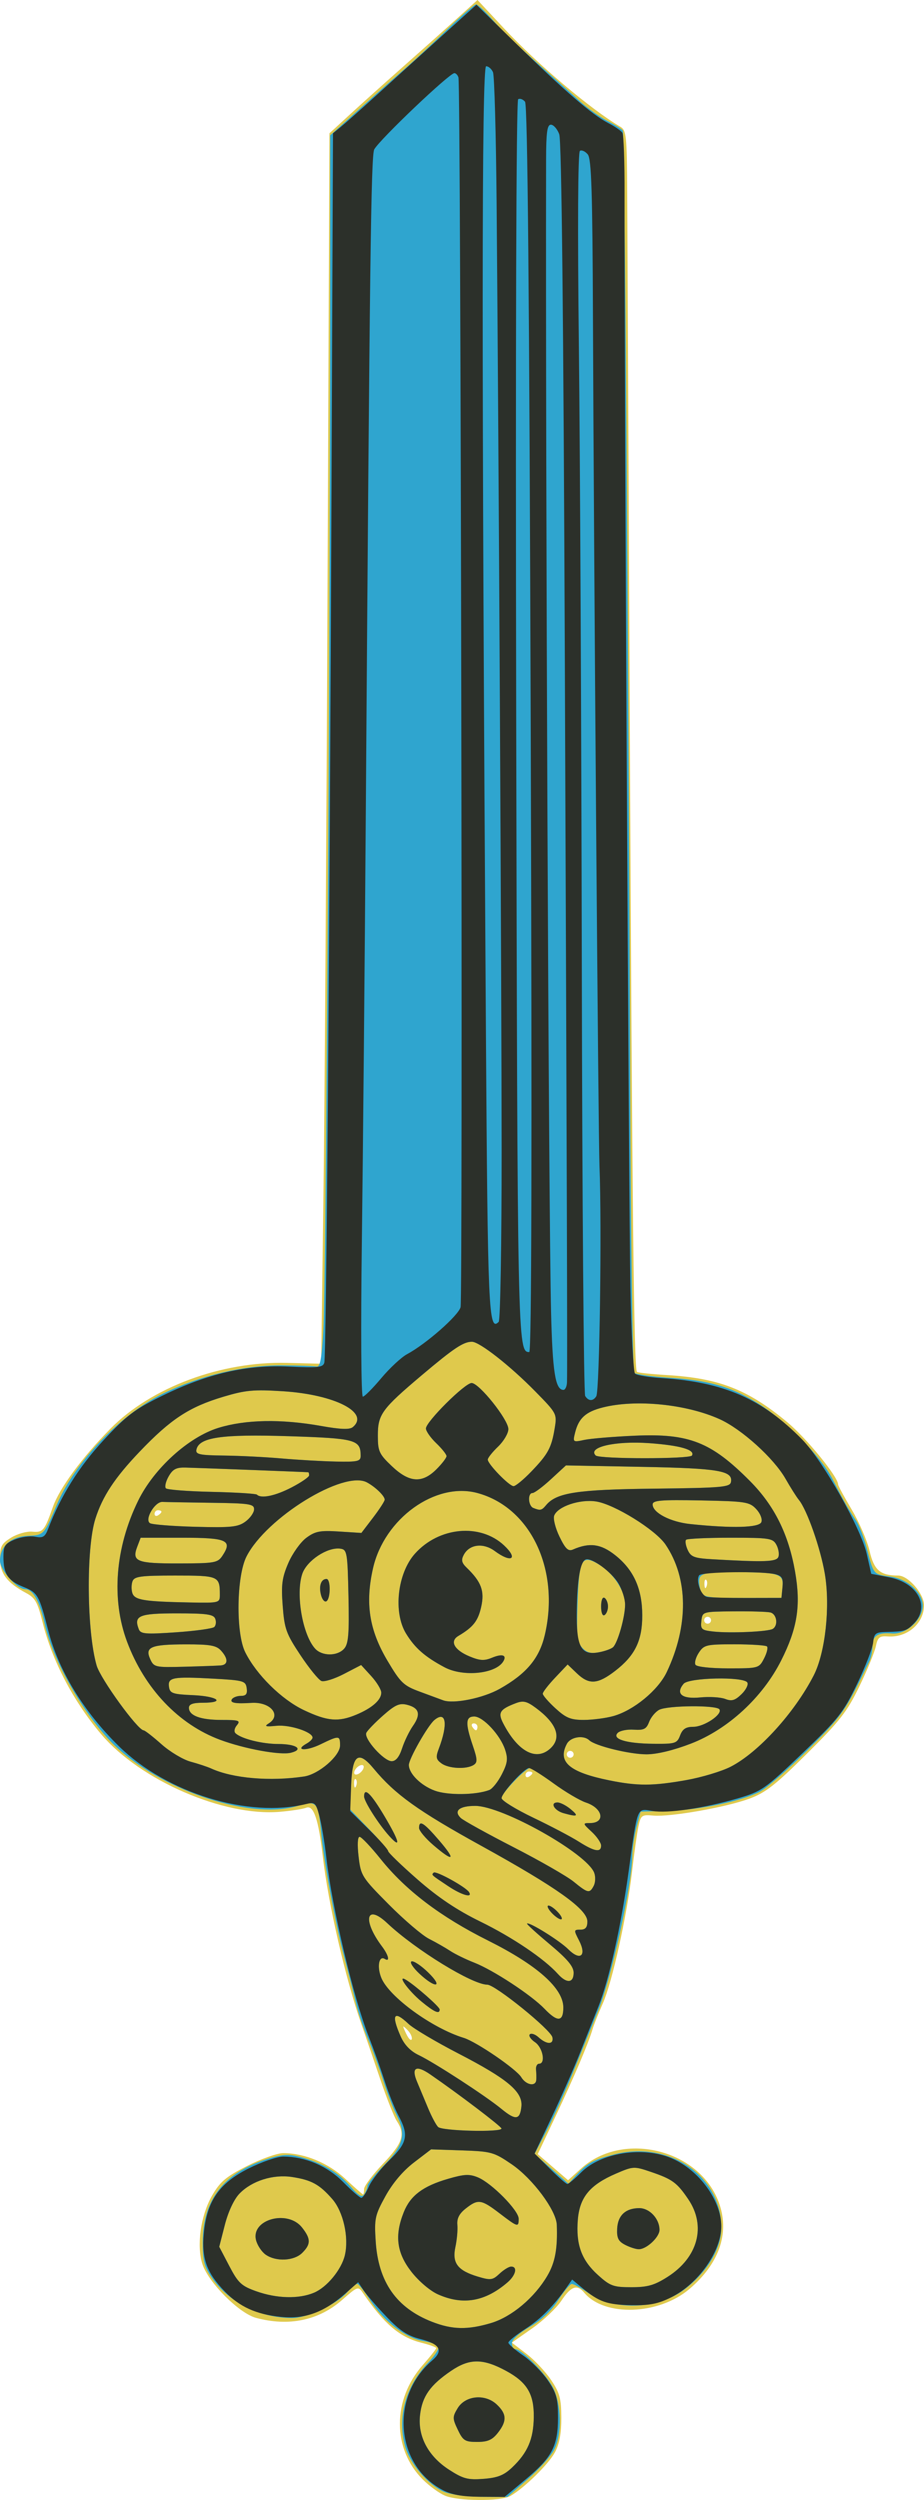 <?xml version="1.0" encoding="UTF-8" standalone="no"?>
<!-- Created with Inkscape (http://www.inkscape.org/) -->
<svg
   xmlns:dc="http://purl.org/dc/elements/1.1/"
   xmlns:cc="http://creativecommons.org/ns#"
   xmlns:rdf="http://www.w3.org/1999/02/22-rdf-syntax-ns#"
   xmlns:svg="http://www.w3.org/2000/svg"
   xmlns="http://www.w3.org/2000/svg"
   xmlns:sodipodi="http://sodipodi.sourceforge.net/DTD/sodipodi-0.dtd"
   xmlns:inkscape="http://www.inkscape.org/namespaces/inkscape"
   width="269"
   height="727.158"
   id="svg3175"
   sodipodi:version="0.32"
   inkscape:version="0.46"
   version="1.0"
   sodipodi:docname="spade.svg"
   inkscape:output_extension="org.inkscape.output.svg.inkscape">
  <defs
     id="defs3177">
    <inkscape:perspective
       sodipodi:type="inkscape:persp3d"
       inkscape:vp_x="0 : 526.18109 : 1"
       inkscape:vp_y="0 : 1000 : 0"
       inkscape:vp_z="744.09448 : 526.18109 : 1"
       inkscape:persp3d-origin="372.04724 : 350.78739 : 1"
       id="perspective3183" />
    <inkscape:perspective
       id="perspective3192"
       inkscape:persp3d-origin="372.04724 : 350.78739 : 1"
       inkscape:vp_z="744.09448 : 526.18109 : 1"
       inkscape:vp_y="0 : 1000 : 0"
       inkscape:vp_x="0 : 526.18109 : 1"
       sodipodi:type="inkscape:persp3d" />
  </defs>
  <sodipodi:namedview
     id="base"
     pagecolor="#ffffff"
     bordercolor="#666666"
     borderopacity="1.0"
     inkscape:pageopacity="0.0"
     inkscape:pageshadow="2"
     inkscape:zoom="0.98994949"
     inkscape:cx="375"
     inkscape:cy="782.36808"
     inkscape:document-units="px"
     inkscape:current-layer="layer1"
     showgrid="false"
     inkscape:window-width="640"
     inkscape:window-height="669"
     inkscape:window-x="69"
     inkscape:window-y="69" />
  <g
     inkscape:label="Livello 1"
     inkscape:groupmode="layer"
     id="layer1"
     transform="translate(-211.571,-148.735)">
    <g
       id="g3198"
       transform="translate(-100,-25.714)">
      <path
         style="fill:#dfc94c"
         d="M 441.037,900.319 C 439.369,899.592 436.492,897.486 434.645,895.639 C 425.784,886.778 425.772,872.454 434.616,862.406 C 436.792,859.934 438.571,857.697 438.571,857.435 C 438.571,857.172 436.641,856.471 434.282,855.877 C 427.918,854.274 423.437,850.456 417.147,841.277 C 415.87,839.412 415.632,839.496 411.253,843.351 C 404.388,849.393 395.655,851.222 386.071,848.624 C 381.173,847.295 372.279,838.394 370.518,833.056 C 368.744,827.681 369.981,818.841 373.316,813.062 C 375.655,809.008 377.311,807.608 383.478,804.469 C 387.53,802.407 392.277,800.719 394.027,800.719 C 400.254,800.719 407.132,803.569 412.122,808.216 C 414.782,810.693 417.096,812.719 417.265,812.719 C 417.433,812.719 417.571,812.011 417.571,811.145 C 417.571,810.279 420.046,806.976 423.071,803.805 C 428.837,797.76 429.642,795.282 427.1,791.404 C 426.291,790.169 424.113,784.672 422.26,779.189 C 420.406,773.706 417.943,766.519 416.786,763.219 C 412.138,749.966 407.141,728.245 405.535,714.313 C 404.301,703.609 402.855,699.386 400.721,700.253 C 399.814,700.622 396.359,701.156 393.044,701.441 C 376.676,702.844 352.369,692.292 341.003,678.849 C 332.908,669.274 326.777,657.565 323.977,646.333 C 322.525,640.512 321.792,639.198 319.229,637.833 C 313.622,634.848 311.571,632.148 311.571,627.75 C 311.571,624.246 312.017,623.416 314.821,621.691 C 316.609,620.591 319.364,619.811 320.943,619.956 C 324.077,620.243 324.509,619.726 326.988,612.719 C 328.918,607.263 335.461,598.377 343.714,590.006 C 355.572,577.977 375.935,570.387 395.071,570.864 L 405.071,571.113 L 405.722,523.166 C 406.08,496.795 406.623,416.269 406.929,344.219 L 407.484,213.219 L 413.278,207.89 C 416.464,204.959 423.346,198.781 428.571,194.162 C 433.796,189.542 440.887,183.217 444.328,180.105 L 450.584,174.449 L 458.188,182.586 C 468.097,193.189 483.554,206.258 492.183,211.329 C 493.917,212.348 494.079,213.906 494.166,230.329 C 494.218,240.169 494.565,311.219 494.938,388.219 C 495.598,524.797 496.131,572.612 497.003,573.485 C 497.24,573.721 501.177,574.138 505.752,574.411 C 520.93,575.318 529.302,578.594 540.771,588.117 C 546.386,592.779 555.571,604.027 555.571,606.24 C 555.571,606.586 557.354,609.873 559.534,613.544 C 561.713,617.216 564.051,622.626 564.728,625.568 C 566.017,631.162 567.829,632.719 573.048,632.719 C 575.992,632.719 580.571,637.98 580.571,641.362 C 580.571,646.646 575.688,650.841 570.021,650.426 C 567.612,650.249 567.108,650.67 566.544,653.324 C 566.181,655.031 564.026,660.266 561.756,664.956 C 558.196,672.312 556.1,675.001 546.512,684.513 C 537.323,693.629 534.414,695.902 529.734,697.621 C 522.874,700.141 506.759,702.976 501.786,702.538 C 498.381,702.237 498.133,702.419 497.429,705.719 C 497.019,707.644 496.192,713.494 495.592,718.719 C 494.112,731.597 489.781,751.117 487.049,757.219 C 485.818,759.969 484.477,763.344 484.07,764.719 C 482.853,768.831 478.718,778.546 473.263,790.11 L 468.125,801 L 472.541,804.802 L 476.956,808.605 L 480.707,805.216 C 493.191,793.937 515.788,799.812 521.068,815.708 C 523.914,824.279 520.841,832.909 512.355,840.172 C 503.416,847.824 487.53,848.399 481.626,841.285 C 479.565,838.802 477.792,839.428 475.017,843.623 C 473.596,845.77 469.766,849.398 466.505,851.685 L 460.578,855.843 L 464.816,859.076 C 467.147,860.854 470.384,864.288 472.009,866.707 C 474.524,870.451 474.967,872.083 474.989,877.663 C 475.006,882.195 474.435,885.3 473.142,887.719 C 471.292,891.178 464.255,898.079 460.175,900.434 C 457.371,902.053 444.844,901.978 441.037,900.319 z M 430.174,764.894 C 428.668,763.388 428.641,763.468 429.808,765.959 C 430.503,767.441 431.236,768.174 431.438,767.588 C 431.639,767.002 431.07,765.79 430.174,764.894 z M 415.176,691.99 C 414.843,691.658 414.607,692.249 414.65,693.303 C 414.698,694.468 414.935,694.705 415.255,693.907 C 415.543,693.185 415.508,692.322 415.176,691.99 z M 466.571,690.16 C 466.571,689.918 466.121,689.719 465.571,689.719 C 465.021,689.719 464.571,690.196 464.571,690.778 C 464.571,691.361 465.021,691.559 465.571,691.219 C 466.121,690.879 466.571,690.403 466.571,690.16 z M 417.384,688.782 C 417.634,688.032 417.259,687.657 416.509,687.907 C 415.787,688.147 415,688.935 414.759,689.657 C 414.509,690.407 414.884,690.782 415.634,690.532 C 416.356,690.291 417.143,689.504 417.384,688.782 z M 478.571,684.719 C 478.571,684.169 478.121,683.719 477.571,683.719 C 477.021,683.719 476.571,684.169 476.571,684.719 C 476.571,685.269 477.021,685.719 477.571,685.719 C 478.121,685.719 478.571,685.269 478.571,684.719 z M 450.571,676.719 C 450.571,676.169 450.095,675.719 449.512,675.719 C 448.93,675.719 448.732,676.169 449.071,676.719 C 449.411,677.269 449.888,677.719 450.13,677.719 C 450.373,677.719 450.571,677.269 450.571,676.719 z M 518.571,645.719 C 518.571,645.169 518.121,644.719 517.571,644.719 C 517.021,644.719 516.571,645.169 516.571,645.719 C 516.571,646.269 517.021,646.719 517.571,646.719 C 518.121,646.719 518.571,646.269 518.571,645.719 z M 517.176,633.99 C 516.843,633.658 516.607,634.249 516.65,635.303 C 516.698,636.468 516.935,636.705 517.255,635.907 C 517.543,635.185 517.508,634.322 517.176,633.99 z M 358.571,614.16 C 358.571,613.918 358.121,613.719 357.571,613.719 C 357.021,613.719 356.571,614.196 356.571,614.778 C 356.571,615.361 357.021,615.559 357.571,615.219 C 358.121,614.879 358.571,614.403 358.571,614.16 z"
         id="path3204" />
      <path
         style="fill:#2fa5cf"
         d="M 440.81,899.224 C 436.163,897.204 430.936,891.093 429.515,886.019 C 427.141,877.537 429.645,868.506 436.296,861.56 C 438.224,859.547 439.534,857.468 439.208,856.941 C 438.882,856.414 436.91,855.709 434.825,855.376 C 429.747,854.564 423.34,849.685 419.432,843.654 C 417.674,840.94 415.939,838.719 415.577,838.719 C 415.216,838.719 413.829,839.904 412.496,841.352 C 409.266,844.858 400.917,848.703 396.571,848.685 C 387.142,848.646 378.246,844.186 373.268,837.003 C 371.017,833.754 370.573,832.048 370.581,826.666 C 370.6,814.1 376.858,806.218 389.985,802.225 C 393.861,801.046 395.759,800.962 398.979,801.829 C 405.282,803.526 409.953,806.251 413.516,810.308 C 416.069,813.216 416.961,813.714 417.656,812.617 C 418.142,811.848 418.548,810.746 418.556,810.167 C 418.565,809.588 420.821,806.816 423.571,804.008 C 429.136,798.325 429.869,795.13 426.917,789.42 C 426.007,787.66 424.251,783.07 423.015,779.22 C 421.779,775.37 419.794,769.973 418.602,767.228 C 417.411,764.483 415.841,759.758 415.113,756.728 C 414.386,753.698 412.89,747.844 411.789,743.719 C 409.251,734.21 405.894,716.173 405.083,707.687 C 404.213,698.586 403.758,698.04 398.4,699.683 C 383.689,704.195 355.685,694.23 342.769,679.887 C 334.461,670.662 326.752,656.617 324.563,646.719 C 323.139,640.28 321.148,636.719 318.971,636.719 C 316.528,636.719 311.571,631.152 311.571,628.407 C 311.571,624.198 314.713,621.39 319.674,621.165 C 324.377,620.952 324.362,620.969 328.057,612.219 C 333.316,599.765 346.549,585.894 358.953,579.834 C 369.789,574.54 382.463,571.524 393.647,571.577 C 398.389,571.6 402.899,571.753 403.67,571.919 C 404.776,572.156 405.207,569.899 405.715,561.219 C 406.417,549.226 407.655,367.814 407.681,273.02 L 407.698,213.821 L 416.384,206.002 C 421.162,201.701 427.096,196.441 429.571,194.312 C 432.046,192.183 437.497,187.129 441.684,183.08 C 445.871,179.032 449.696,175.723 450.184,175.727 C 450.672,175.732 452.871,177.801 455.071,180.326 C 457.271,182.851 462.896,188.298 467.571,192.431 C 472.246,196.564 477.953,201.669 480.252,203.777 C 482.552,205.884 486.234,208.527 488.434,209.649 C 490.635,210.772 492.644,212.035 492.899,212.455 C 493.407,213.291 494.506,355.465 495.034,488.568 C 495.218,534.96 495.752,573.288 496.22,573.741 C 496.688,574.195 501.121,574.833 506.071,575.159 C 517.861,575.935 524.089,577.675 531.769,582.336 C 540.041,587.356 550.516,597.92 554.002,604.758 C 557.269,611.166 558.495,613.329 560.783,616.719 C 561.711,618.094 563.144,621.812 563.969,624.981 C 565.919,632.474 565.817,632.355 570.797,633.023 C 576.36,633.769 581.052,638.579 580.115,642.576 C 579.183,646.556 574.912,649.902 571.175,649.58 C 567.118,649.23 565.571,650.255 565.571,653.292 C 565.571,654.642 565.195,656.528 564.735,657.483 C 557.529,672.448 556.976,673.247 546.751,683.422 C 541.009,689.136 534.682,694.635 532.691,695.642 C 527.267,698.385 515.082,700.915 506.071,701.169 L 498.071,701.395 L 496.902,705.807 C 496.259,708.234 495.696,712.019 495.651,714.219 C 495.468,723.163 489.595,749.821 485.738,759.219 C 484.609,761.969 481.591,769.394 479.03,775.719 C 476.47,782.044 472.762,790.308 470.789,794.083 L 467.204,800.947 L 472.138,805.293 L 477.071,809.638 L 479.071,807.397 C 482.377,803.692 484.063,802.743 490.203,801.131 C 506.293,796.907 521.571,807.276 521.571,822.422 C 521.571,828.513 517.519,835.296 510.864,840.344 C 503.127,846.213 490.471,846.694 482.844,841.408 C 480.71,839.929 478.538,838.744 478.018,838.774 C 477.497,838.803 475.721,840.941 474.071,843.524 C 472.125,846.57 469.239,849.273 465.855,851.219 C 462.751,853.004 460.625,854.928 460.605,855.969 C 460.586,856.932 461.02,857.719 461.569,857.719 C 463.43,857.719 470.409,864.796 472.495,868.798 C 475.044,873.688 475.257,882.266 472.946,886.935 C 472.052,888.742 468.618,892.582 465.316,895.469 L 459.312,900.719 L 451.692,900.68 C 447.404,900.658 442.645,900.021 440.81,899.224 z M 460.683,892.135 C 465.186,887.854 466.88,883.92 466.97,877.529 C 467.065,870.815 465.02,867.375 458.983,864.093 C 452.185,860.397 448.29,860.383 442.909,864.035 C 436.783,868.191 434.464,871.493 433.851,876.929 C 433.153,883.122 436.253,888.915 442.368,892.845 C 446.429,895.455 447.792,895.812 452.344,895.46 C 456.47,895.14 458.282,894.417 460.683,892.135 z M 444.85,881.177 C 443.282,877.889 443.278,877.438 444.795,874.927 C 447.044,871.201 452.799,870.645 456.185,873.826 C 459.116,876.579 459.194,878.658 456.499,882.084 C 454.886,884.135 453.552,884.719 450.483,884.719 C 446.951,884.719 446.363,884.349 444.85,881.177 z M 454.485,850.152 C 460.521,848.36 467.17,842.786 470.934,836.364 C 473.184,832.524 473.923,828.529 473.668,821.57 C 473.514,817.354 466.636,808.123 460.555,803.971 C 455.358,800.423 454.601,800.211 446.071,799.925 L 437.071,799.622 L 432.071,803.445 C 428.891,805.876 425.873,809.442 423.779,813.243 C 420.727,818.784 420.521,819.738 420.942,826.335 C 421.7,838.196 426.963,845.72 437.338,849.776 C 443.212,852.072 447.69,852.17 454.485,850.152 z M 439.069,841.795 C 436.777,840.774 433.465,837.956 431.319,835.201 C 427.052,829.725 426.409,824.665 429.119,817.893 C 431.051,813.062 434.697,810.32 442.014,808.193 C 446.742,806.819 448.226,806.748 450.715,807.779 C 454.727,809.441 462.571,817.393 462.571,819.798 C 462.571,822.353 462.329,822.284 457.003,818.219 C 451.65,814.133 450.748,814.006 447.157,816.831 C 445.269,818.316 444.547,819.724 444.721,821.581 C 444.858,823.032 444.602,825.925 444.152,828.009 C 443.141,832.691 444.794,834.87 450.696,836.638 C 454.41,837.751 454.992,837.673 456.994,835.792 C 458.208,834.652 459.734,833.719 460.386,833.719 C 462.32,833.719 461.739,836.227 459.321,838.308 C 452.804,843.92 446.338,845.033 439.069,841.795 z M 402.972,841.325 C 406.733,839.754 410.979,834.611 411.969,830.429 C 413.2,825.229 411.513,817.722 408.288,814.049 C 404.551,809.793 402.249,808.533 396.623,807.663 C 391.079,806.807 384.846,808.78 381.256,812.527 C 379.688,814.163 378.003,817.777 377.023,821.603 L 375.394,827.961 L 378.324,833.556 C 380.906,838.484 381.84,839.359 386.163,840.894 C 392.157,843.021 398.521,843.185 402.972,841.325 z M 388.908,830.243 C 387.749,829.43 386.489,827.528 386.109,826.014 C 384.598,819.995 395.335,817.06 399.499,822.354 C 402.09,825.648 402.105,827.186 399.571,829.719 C 397.191,832.099 391.928,832.358 388.908,830.243 z M 505.878,836.74 C 514.787,831.09 517.242,821.934 511.943,814.125 C 508.658,809.284 507.307,808.297 501.054,806.17 C 496.162,804.506 495.909,804.518 490.922,806.664 C 483.304,809.941 480.335,813.52 479.791,820.085 C 479.195,827.276 480.852,831.837 485.63,836.153 C 489.199,839.378 490.133,839.719 495.379,839.719 C 500.098,839.719 502.056,839.164 505.878,836.74 z M 493.571,827.398 C 491.581,826.37 491.106,825.414 491.241,822.708 C 491.436,818.809 493.692,816.719 497.706,816.719 C 500.68,816.719 503.571,819.831 503.571,823.032 C 503.571,825.141 499.845,828.643 497.571,828.671 C 496.746,828.682 494.946,828.109 493.571,827.398 z M 457.572,793.57 C 457.571,792.984 445.029,783.463 436.828,777.823 C 432.677,774.969 431.218,775.802 433.005,780.007 C 433.755,781.774 435.188,785.198 436.188,787.616 C 437.189,790.034 438.505,792.509 439.113,793.116 C 440.282,794.282 457.572,794.707 457.572,793.57 z M 463.367,787.133 C 463.795,782.883 459.34,779.142 445.071,771.768 C 438.471,768.357 431.922,764.476 430.517,763.143 C 426.218,759.065 425.389,760.367 428.212,766.765 C 429.296,769.223 431.075,771.066 433.462,772.203 C 438.037,774.383 452.975,784.091 457.556,787.862 C 461.68,791.257 462.968,791.095 463.367,787.133 z M 467.687,779.469 C 467.75,778.782 467.722,777.432 467.624,776.469 C 467.526,775.507 467.924,774.719 468.509,774.719 C 470.499,774.719 469.602,769.984 467.321,768.451 C 466.084,767.619 465.406,766.592 465.815,766.168 C 466.224,765.745 467.385,766.145 468.394,767.059 C 470.757,769.198 472.809,769.189 472.395,767.043 C 471.971,764.846 455.734,751.719 453.439,751.719 C 449.076,751.719 432.501,741.544 424.323,733.845 C 418.14,728.024 417.021,732.929 422.782,740.604 C 424.733,743.205 425.167,745.206 423.564,744.215 C 421.868,743.167 421.271,746.581 422.593,749.772 C 424.882,755.298 437.376,764.377 446.571,767.197 C 450.27,768.331 461.878,776.265 463.33,778.651 C 464.713,780.924 467.504,781.448 467.687,779.469 z M 434.293,756.641 C 430.479,753.497 426.991,748.649 429.722,750.288 C 432.468,751.936 439.571,758.169 439.571,758.931 C 439.571,760.396 438.043,759.732 434.293,756.641 z M 433.664,748.517 C 431.79,746.761 430.766,745.155 431.387,744.947 C 432.009,744.74 434.174,746.179 436.198,748.145 C 440.762,752.578 438.372,752.929 433.664,748.517 z M 475.571,758.355 C 475.571,752.782 467.976,746.035 453.646,738.878 C 439.828,731.977 429.687,724.287 422.379,715.166 C 419.537,711.62 416.781,708.719 416.254,708.719 C 415.677,708.719 415.562,711.004 415.966,714.469 C 416.613,720.023 416.913,720.498 424.757,728.395 C 429.224,732.891 434.497,737.389 436.475,738.39 C 438.453,739.392 441.222,740.969 442.629,741.896 C 444.036,742.823 447.186,744.361 449.629,745.313 C 455.156,747.466 466.291,754.773 470.092,758.74 C 473.881,762.695 475.571,762.576 475.571,758.355 z M 478.571,748.256 C 478.571,746.432 476.773,744.288 471.654,740.006 C 467.85,736.824 464.856,734.101 465.002,733.955 C 465.582,733.376 474.502,738.922 476.988,741.409 C 480.507,744.928 482.456,743.331 480.131,738.834 C 478.584,735.843 478.6,735.719 480.546,735.719 C 482.013,735.719 482.571,735.063 482.571,733.339 C 482.571,729.789 473.699,723.472 451.571,711.267 C 433.214,701.142 426.558,696.366 420.344,688.859 C 415.935,683.534 414.13,684.804 413.778,693.478 L 413.484,700.715 L 419.022,706.467 C 422.068,709.631 424.563,712.54 424.566,712.933 C 424.569,713.325 428.428,717.018 433.141,721.138 C 439.124,726.369 444.633,730.059 451.391,733.362 C 460.738,737.929 470.021,744.192 473.976,748.597 C 476.533,751.445 478.571,751.293 478.571,748.256 z M 472.071,730.719 C 471.076,729.619 470.711,728.719 471.261,728.719 C 471.811,728.719 473.076,729.619 474.071,730.719 C 475.067,731.819 475.431,732.719 474.881,732.719 C 474.331,732.719 473.067,731.819 472.071,730.719 z M 442.054,723.065 C 436.986,719.688 437.133,719.824 437.826,719.131 C 438.461,718.497 447.207,723.321 448.13,724.814 C 449.24,726.61 445.953,725.664 442.054,723.065 z M 437.751,711.141 C 435.452,709.174 433.571,706.924 433.571,706.141 C 433.571,703.711 434.917,704.541 439.377,709.72 C 444.417,715.572 443.681,716.216 437.751,711.141 z M 424.884,708.465 C 421.8,705.05 417.571,698.413 417.571,696.987 C 417.571,694.154 419.564,696.091 423.548,702.796 C 427.887,710.1 428.427,712.388 424.884,708.465 z M 484.418,722.969 C 484.922,722.007 484.987,720.299 484.561,719.174 C 482.435,713.553 457.806,699.719 449.926,699.719 C 445.297,699.719 443.561,701.164 445.703,703.233 C 446.456,703.959 453.371,707.784 461.071,711.733 C 468.771,715.681 476.646,720.194 478.571,721.763 C 482.732,725.152 483.221,725.253 484.418,722.969 z M 486.571,711.26 C 486.571,710.457 485.339,708.657 483.832,707.26 C 481.2,704.82 481.178,704.719 483.273,704.719 C 487.937,704.719 487.125,700.387 482.154,698.747 C 480.372,698.158 476.144,695.662 472.758,693.198 C 469.373,690.735 466.277,688.719 465.879,688.719 C 464.597,688.719 457.571,696.081 457.571,697.425 C 457.571,698.14 461.734,700.717 466.821,703.151 C 471.909,705.585 477.871,708.72 480.071,710.117 C 484.64,713.018 486.571,713.358 486.571,711.26 z M 475.646,701.842 C 472.931,701.083 471.592,698.719 473.877,698.719 C 474.687,698.719 476.412,699.604 477.711,700.686 C 480.17,702.735 479.728,702.983 475.646,701.842 z M 454.029,695.097 C 454.924,694.754 456.562,692.698 457.669,690.528 C 459.331,687.27 459.497,686.023 458.62,683.367 C 457.212,679.099 452.197,673.719 449.628,673.719 C 447.099,673.719 447,675.685 449.203,682.151 C 450.578,686.188 450.618,687.076 449.453,687.814 C 447.355,689.142 442.185,688.888 440.086,687.353 C 438.504,686.197 438.385,685.546 439.313,683.103 C 442.059,675.876 441.452,671.914 438.034,674.75 C 436.105,676.352 430.566,686.097 430.594,687.841 C 430.634,690.363 434.1,693.792 438.11,695.277 C 441.911,696.685 450.133,696.592 454.029,695.097 z M 511.305,692.226 C 515.833,691.425 521.683,689.666 524.305,688.318 C 532.397,684.155 542.897,672.615 548.468,661.761 C 551.838,655.196 553.31,641.795 551.709,632.264 C 550.458,624.818 546.519,613.599 544.146,610.719 C 543.466,609.894 541.713,607.122 540.251,604.558 C 536.836,598.573 527.476,590.117 521.071,587.232 C 511.375,582.864 496.719,581.394 487.076,583.823 C 482.112,585.072 480.048,586.935 479.007,591.104 C 478.298,593.946 478.336,593.978 481.679,593.265 C 483.545,592.867 490.189,592.317 496.444,592.041 C 512.209,591.348 518.596,593.864 529.891,605.219 C 536.994,612.361 541.131,620.661 543.041,631.602 C 544.763,641.468 543.723,648.063 538.962,657.475 C 533.533,668.206 523.477,677.453 512.727,681.599 C 507.663,683.552 502.821,684.719 499.785,684.719 C 494.829,684.719 484.831,682.265 483.121,680.629 C 481.47,679.048 477.682,679.644 476.607,681.654 C 473.786,686.924 477.319,689.946 489.071,692.314 C 497.216,693.956 501.626,693.938 511.305,692.226 z M 400.098,691.168 C 404.363,690.526 410.571,685.178 410.571,682.147 C 410.571,679.191 410.322,679.178 404.835,681.834 C 400.675,683.847 397.178,683.639 400.83,681.595 C 401.788,681.059 402.571,680.276 402.571,679.855 C 402.571,678.217 395.924,676.044 392.071,676.422 C 388.866,676.737 388.419,676.596 389.821,675.717 C 393.626,673.332 390.285,669.397 384.759,669.757 C 380.112,670.059 378.433,669.753 379.071,668.719 C 379.411,668.169 380.594,667.719 381.7,667.719 C 383.213,667.719 383.631,667.163 383.391,665.469 C 383.091,663.36 382.48,663.187 373.571,662.702 C 361.851,662.064 360.375,662.34 360.769,665.1 C 361.038,666.985 361.818,667.252 367.821,667.515 C 374.987,667.829 377.346,669.719 370.571,669.719 C 367.725,669.719 366.571,670.142 366.571,671.184 C 366.571,673.475 369.934,674.719 376.128,674.719 C 381.14,674.719 381.664,674.903 380.536,676.262 C 379.782,677.17 379.629,678.141 380.164,678.625 C 381.941,680.233 387.943,681.719 392.662,681.719 C 397.872,681.719 400.105,683.296 396.261,684.261 C 393.167,685.038 382.791,683.143 375.666,680.5 C 363.55,676.005 353.663,665.598 348.566,651.974 C 343.927,639.577 345.104,624.618 351.794,610.954 C 356.382,601.583 366.438,592.459 375.141,589.77 C 383.023,587.336 393.427,587.14 405.026,589.206 C 410.734,590.223 413.347,590.32 414.276,589.549 C 419.327,585.357 409.067,580.082 393.981,579.115 C 385.424,578.566 383.048,578.785 376.571,580.722 C 366.648,583.688 361.278,587.21 352.213,596.7 C 344.988,604.261 341.413,609.675 339.342,616.191 C 336.617,624.764 336.822,648.991 339.704,658.891 C 340.836,662.78 351.644,677.676 353.386,677.748 C 353.763,677.763 356.096,679.578 358.571,681.781 C 361.046,683.984 364.871,686.271 367.071,686.863 C 369.271,687.455 371.971,688.35 373.071,688.852 C 379.351,691.716 390.247,692.65 400.098,691.168 z M 428.633,682.969 C 429.302,680.907 430.729,677.966 431.804,676.434 C 434.165,673.069 433.633,671.203 430.058,670.305 C 427.872,669.757 426.597,670.328 423.088,673.427 C 420.725,675.513 418.532,677.782 418.213,678.47 C 417.434,680.153 423.312,686.719 425.597,686.719 C 426.816,686.719 427.818,685.482 428.633,682.969 z M 471.743,683.064 C 475.195,679.94 473.711,675.749 467.541,671.197 C 464.931,669.271 463.89,669.028 461.748,669.842 C 457.065,671.623 456.454,672.592 458.061,675.7 C 462.307,683.911 467.637,686.78 471.743,683.064 z M 509.571,679.219 C 510.283,677.349 511.249,676.719 513.412,676.719 C 516.556,676.719 521.94,673.125 521.022,671.639 C 520.234,670.365 505.887,670.48 503.458,671.78 C 502.368,672.364 501.053,673.953 500.536,675.312 C 499.754,677.369 499.008,677.744 496.088,677.547 C 494.158,677.417 492.052,677.839 491.406,678.485 C 489.611,680.279 493.899,681.582 501.846,681.656 C 508.179,681.715 508.683,681.556 509.571,679.219 z M 415.317,673.181 C 419.891,671.27 422.571,668.907 422.571,666.787 C 422.571,665.895 421.252,663.72 419.639,661.955 L 416.707,658.745 L 411.678,661.354 C 408.912,662.789 405.974,663.704 405.149,663.387 C 404.324,663.071 401.576,659.694 399.042,655.884 C 394.883,649.629 394.381,648.237 393.876,641.568 C 393.408,635.371 393.671,633.36 395.506,629.092 C 396.71,626.294 399.066,622.99 400.741,621.752 C 403.348,619.825 404.724,619.56 410.283,619.914 L 416.779,620.327 L 420.175,615.88 C 422.043,613.433 423.571,611.079 423.571,610.647 C 423.571,609.576 420.853,606.94 418.387,605.621 C 411.635,602.007 389.131,615.841 383.337,627.168 C 380.419,632.873 380.191,649.447 382.954,655.009 C 386.204,661.55 393.548,668.793 400.049,671.869 C 406.889,675.104 410.061,675.377 415.317,673.181 z M 490.071,673.611 C 496.002,671.985 503.172,666.094 505.691,660.78 C 512.1,647.258 511.967,633.496 505.331,623.711 C 502.404,619.395 490.413,611.968 485.081,611.169 C 480.341,610.458 473.929,612.624 472.91,615.28 C 472.561,616.188 473.257,618.951 474.457,621.42 C 476.174,624.956 477.002,625.75 478.354,625.161 C 483.214,623.048 486.486,623.484 490.678,626.803 C 496.046,631.055 498.521,636.537 498.549,644.235 C 498.576,651.63 496.445,656.006 490.642,660.469 C 485.544,664.39 483.041,664.543 479.502,661.153 L 476.823,658.586 L 473.206,662.403 C 471.216,664.502 469.585,666.609 469.58,667.084 C 469.575,667.56 471.234,669.473 473.267,671.334 C 476.338,674.148 477.731,674.718 481.517,674.714 C 484.022,674.711 487.871,674.214 490.071,673.611 z M 457.071,665.662 C 464.822,661.3 468.573,656.829 470.167,650.057 C 474.65,631 466.051,612.887 450.535,608.709 C 438.334,605.424 423.456,616.137 420.173,630.572 C 417.844,640.814 419.05,648.542 424.379,657.512 C 428.194,663.933 429.055,664.754 433.824,666.511 C 436.71,667.574 439.746,668.696 440.571,669.003 C 443.615,670.136 452.216,668.394 457.071,665.662 z M 440.982,659.397 C 435.289,656.366 432.369,653.811 429.789,649.601 C 426.007,643.432 427.264,632.081 432.36,626.376 C 439.341,618.561 451.363,617.442 458.321,623.96 C 462.536,627.908 460.446,629.165 455.611,625.591 C 452.268,623.119 448.237,623.607 446.591,626.683 C 445.782,628.194 445.965,629.022 447.418,630.421 C 451.707,634.555 452.694,637.218 451.655,641.844 C 450.732,645.95 449.337,647.723 445.012,650.283 C 442.419,651.818 443.805,654.372 448.235,656.223 C 451.258,657.486 452.534,657.563 454.811,656.62 C 457.811,655.377 459.226,655.852 458.074,657.714 C 455.834,661.339 446.379,662.27 440.982,659.397 z M 529.136,663.823 C 528.042,662.054 512.095,662.384 510.582,664.207 C 508.168,667.115 510.085,668.693 515.4,668.172 C 518.105,667.907 521.387,668.104 522.694,668.61 C 524.594,669.345 525.548,669.068 527.445,667.229 C 528.75,665.963 529.511,664.431 529.136,663.823 z M 375.821,658.864 C 378.023,658.682 378.062,656.919 375.916,654.548 C 374.555,653.044 372.736,652.722 365.666,652.735 C 355.493,652.753 353.694,653.498 355.302,657.027 C 356.377,659.387 356.745,659.469 365.245,659.243 C 370.099,659.115 374.859,658.944 375.821,658.864 z M 534.006,656.846 C 534.823,655.266 535.21,653.691 534.865,653.346 C 534.52,653.001 530.273,652.719 525.428,652.719 C 517.176,652.719 516.516,652.875 515.008,655.175 C 514.123,656.526 513.689,658.101 514.044,658.675 C 514.414,659.274 518.49,659.719 523.605,659.719 C 532.412,659.719 532.538,659.684 534.006,656.846 z M 411.784,653.969 C 413.02,652.549 413.253,649.672 413.022,638.719 C 412.755,626.088 412.607,625.199 410.731,624.91 C 406.959,624.328 400.846,628.358 399.552,632.279 C 397.613,638.152 399.648,649.936 403.296,653.967 C 405.333,656.218 409.826,656.219 411.784,653.969 z M 405.007,638.317 C 404.35,635.702 405.05,633.719 406.63,633.719 C 407.874,633.719 407.848,639.43 406.601,640.201 C 406.067,640.531 405.35,639.683 405.007,638.317 z M 490.041,653.568 C 491.416,652.31 493.538,644.792 493.556,641.117 C 493.575,637.199 490.05,631.903 485.75,629.392 C 480.895,626.556 480.164,627.941 479.724,640.802 C 479.403,650.17 479.604,652.098 481.071,653.719 C 482.353,655.136 483.601,655.474 485.934,655.04 C 487.659,654.718 489.508,654.056 490.041,653.568 z M 486.571,641.719 C 486.571,639.895 486.986,638.858 487.571,639.219 C 488.121,639.559 488.571,640.684 488.571,641.719 C 488.571,642.754 488.121,643.879 487.571,644.219 C 486.986,644.581 486.571,643.543 486.571,641.719 z M 373.954,647.686 C 374.44,647.228 374.566,646.149 374.236,645.287 C 373.742,644 371.739,643.719 363.071,643.719 C 352.042,643.719 350.458,644.377 351.974,648.327 C 352.51,649.724 353.928,649.841 362.831,649.226 C 368.463,648.837 373.469,648.144 373.954,647.686 z M 536.544,648.236 C 538.216,647.203 537.715,643.887 535.821,643.45 C 534.859,643.228 530.021,643.085 525.071,643.133 C 516.074,643.219 516.071,643.22 515.761,645.905 C 515.479,648.346 515.799,648.629 519.261,649.008 C 524.192,649.547 535.221,649.054 536.544,648.236 z M 375.571,638.301 C 375.571,632.858 375.248,632.719 362.571,632.719 C 352.568,632.719 350.69,632.967 350.156,634.36 C 349.809,635.263 349.783,636.812 350.098,637.803 C 350.747,639.849 353.457,640.294 366.821,640.551 C 375.456,640.717 375.571,640.687 375.571,638.301 z M 539.375,636.1 C 539.758,632.166 538.432,631.751 525.405,631.733 C 515.249,631.719 514.53,632.051 515.357,636.379 C 515.881,639.12 516.583,639.266 529.071,639.24 L 539.071,639.219 L 539.375,636.1 z M 376.326,626.962 C 379.321,622.452 377.68,621.719 364.578,621.719 L 352.522,621.719 L 351.525,624.341 C 349.893,628.634 351.358,629.221 363.635,629.198 C 374.096,629.178 374.955,629.027 376.326,626.962 z M 538.18,627.297 C 538.48,626.515 538.225,624.94 537.613,623.797 C 536.58,621.866 535.632,621.719 524.203,621.719 C 517.439,621.719 511.635,621.989 511.305,622.319 C 510.975,622.649 511.188,623.979 511.779,625.275 C 512.705,627.308 513.69,627.679 518.962,627.983 C 534.24,628.861 537.626,628.741 538.18,627.297 z M 383.007,617.041 C 384.383,616.039 385.523,614.432 385.54,613.469 C 385.568,611.903 384.259,611.702 373.071,611.553 C 366.196,611.461 359.801,611.348 358.86,611.303 C 356.647,611.195 353.567,616.455 355.234,617.494 C 355.873,617.893 361.821,618.364 368.451,618.541 C 378.855,618.818 380.848,618.613 383.007,617.041 z M 533.228,617.172 C 533.566,616.292 532.912,614.646 531.721,613.379 C 529.764,611.296 528.641,611.121 515.595,610.87 C 503.91,610.645 501.571,610.841 501.571,612.045 C 501.571,614.457 506.755,617.144 512.571,617.748 C 524.857,619.024 532.6,618.808 533.228,617.172 z M 470.528,612.272 C 473.57,608.606 479.498,607.699 502.06,607.444 C 521.688,607.222 524.083,607.016 524.37,605.525 C 525.005,602.227 520.885,601.527 498.329,601.101 L 476.333,600.685 L 471.974,604.702 C 469.577,606.912 467.156,608.719 466.594,608.719 C 465.131,608.719 465.327,612.454 466.821,613.057 C 468.856,613.878 469.267,613.791 470.528,612.272 z M 396.479,607.077 C 399.28,605.624 401.571,604.049 401.571,603.577 C 401.571,603.105 401.459,602.699 401.321,602.675 C 400.978,602.613 369.89,601.427 365.624,601.312 C 362.874,601.238 361.868,601.764 360.651,603.913 C 359.811,605.394 359.461,606.942 359.872,607.353 C 360.283,607.764 366.295,608.226 373.231,608.379 C 380.168,608.532 386.082,608.897 386.374,609.189 C 387.596,610.411 391.711,609.551 396.479,607.077 z M 466.246,602.469 C 471.128,597.398 472.113,595.582 473.05,589.928 C 473.754,585.68 473.698,585.572 467.416,579.171 C 460.085,571.699 451.173,564.719 448.964,564.719 C 446.482,564.719 443.704,566.568 434.437,574.387 C 422.714,584.278 421.571,585.842 421.571,592.009 C 421.571,596.574 421.938,597.378 425.614,600.874 C 430.708,605.721 434.459,605.986 438.648,601.796 C 440.256,600.189 441.571,598.473 441.571,597.983 C 441.571,597.494 440.221,595.8 438.571,594.219 C 436.921,592.639 435.571,590.713 435.571,589.94 C 435.571,587.994 446.912,576.719 448.869,576.719 C 451.057,576.719 459.571,587.384 459.571,590.124 C 459.571,591.346 458.221,593.639 456.571,595.219 C 454.921,596.8 453.571,598.498 453.571,598.993 C 453.571,600.295 459.817,606.719 461.083,606.719 C 461.673,606.719 463.996,604.807 466.246,602.469 z M 416.571,597.91 C 416.571,593.199 415.141,592.809 395.571,592.186 C 376.018,591.563 369.477,592.523 368.748,596.123 C 368.474,597.477 369.69,597.734 376.748,597.819 C 381.326,597.873 388.896,598.253 393.571,598.664 C 398.246,599.074 405.334,599.479 409.321,599.564 C 415.706,599.701 416.571,599.504 416.571,597.91 z M 513.012,597.816 C 514.04,596.153 509.575,594.857 500.602,594.214 C 490.674,593.503 482.518,595.379 484.998,597.803 C 486.063,598.844 512.369,598.856 513.012,597.816 z"
         id="path3202" />
      <path
         style="fill:#2c302a"
         d="M 440.413,898.698 C 426.707,891.457 425.089,871.584 437.351,861.067 C 440.751,858.15 439.714,856.245 433.934,854.789 C 430.246,853.86 427.955,852.354 424.099,848.32 C 421.334,845.428 418.345,841.984 417.458,840.667 L 415.844,838.273 L 412.009,841.64 C 405.812,847.081 400.254,849.076 393.311,848.35 C 386.1,847.596 381.39,845.464 377.036,840.98 C 371.742,835.529 370.222,831.367 370.894,824.169 C 371.78,814.681 375.345,809.496 383.956,805.174 C 387.742,803.274 392.273,801.719 394.024,801.719 C 400.445,801.719 406.92,804.48 411.539,809.187 C 413.986,811.68 416.338,813.719 416.766,813.719 C 417.194,813.719 418.174,812.257 418.944,810.469 C 419.713,808.682 422.419,805.213 424.957,802.761 C 430.154,797.74 430.626,795.439 427.603,789.855 C 426.52,787.856 424.691,783.294 423.539,779.719 C 422.387,776.144 420.312,770.354 418.929,766.852 C 414.418,755.43 408.242,729.369 406.567,714.683 C 406.072,710.34 405.165,704.925 404.553,702.649 C 403.524,698.83 403.232,698.562 400.755,699.166 C 383.848,703.291 360.219,696.041 346.277,682.45 C 336.011,672.443 328.615,660.368 325.617,648.719 C 322.968,638.428 322.555,637.696 318.45,636.054 C 313.884,634.227 312.571,632.257 312.571,627.234 C 312.571,624.099 313.004,623.436 315.822,622.259 C 317.609,621.512 320.296,621.135 321.793,621.421 C 324.083,621.859 324.687,621.489 325.611,619.08 C 329.288,609.496 334.528,601.123 341.672,593.416 C 348.395,586.165 350.734,584.39 358.766,580.449 C 371.97,573.972 383.392,571.347 395.784,571.944 C 404.117,572.345 405.6,572.181 405.987,570.816 C 406.557,568.809 407.522,451.822 408.084,316.719 L 408.514,213.219 L 410.793,211.366 C 412.046,210.346 416.671,206.239 421.071,202.24 C 425.471,198.24 433.842,190.661 439.673,185.397 L 450.274,175.826 L 461.719,187.023 C 475.751,200.75 483.971,207.846 488.571,210.204 C 490.496,211.191 492.383,212.482 492.763,213.073 C 493.143,213.664 493.427,221.589 493.394,230.683 C 493.258,268.034 494.636,526.03 495.092,548.676 C 495.364,562.128 495.971,573.519 496.442,573.99 C 496.913,574.461 500.397,575.042 504.185,575.282 C 522.291,576.429 533.473,581.312 545.102,593.152 C 551.103,599.26 562.221,618.96 563.922,626.497 L 565.213,632.219 L 570.503,633.247 C 578.797,634.859 582.457,641.834 577.571,646.719 C 575.434,648.857 574.972,648.996 569.571,649.132 C 566.442,649.21 566.039,649.537 565.761,652.219 C 565.591,653.869 563.475,659.318 561.058,664.328 C 557.066,672.605 555.615,674.438 545.164,684.418 C 534.23,694.86 533.304,695.506 526.368,697.533 C 516.547,700.403 505.96,701.961 501.453,701.199 C 496.928,700.435 497.229,699.666 494.594,718.719 C 492.381,734.714 488.836,750.526 485.737,758.219 C 484.629,760.969 482.301,766.819 480.563,771.219 C 478.826,775.619 475.11,784.081 472.306,790.023 L 467.208,800.827 L 471.64,805.24 C 474.077,807.668 476.364,809.669 476.721,809.687 C 477.079,809.705 478.906,808.185 480.782,806.309 C 486.524,800.567 498.701,798.668 507.071,802.209 C 515.063,805.589 521.601,814.551 521.549,822.052 C 521.499,829.361 514.876,838.714 506.95,842.673 C 503.178,844.557 500.69,845.046 495.388,844.948 C 488.295,844.816 485.972,844.004 481.104,839.952 L 478.136,837.482 L 476.604,839.672 C 472.758,845.166 469.006,848.943 464.477,851.878 C 461.779,853.626 459.571,855.409 459.571,855.84 C 459.571,856.271 461.513,857.959 463.886,859.592 C 466.259,861.224 469.512,864.508 471.116,866.89 C 473.599,870.577 474.029,872.183 474.018,877.719 C 474,885.974 472.281,889.224 464.508,895.693 L 458.468,900.719 L 451.27,900.675 C 446.151,900.644 443.015,900.073 440.413,898.698 z M 460.683,892.135 C 465.186,887.854 466.88,883.92 466.97,877.529 C 467.065,870.815 465.02,867.375 458.983,864.093 C 452.185,860.397 448.29,860.383 442.909,864.035 C 436.783,868.191 434.464,871.493 433.851,876.929 C 433.153,883.122 436.253,888.915 442.368,892.845 C 446.429,895.455 447.792,895.812 452.344,895.46 C 456.47,895.14 458.282,894.417 460.683,892.135 z M 444.85,881.177 C 443.282,877.889 443.278,877.438 444.795,874.927 C 447.044,871.201 452.799,870.645 456.185,873.826 C 459.116,876.579 459.194,878.658 456.499,882.084 C 454.886,884.135 453.552,884.719 450.483,884.719 C 446.951,884.719 446.363,884.349 444.85,881.177 z M 454.485,850.152 C 460.521,848.36 467.17,842.786 470.934,836.364 C 473.184,832.524 473.923,828.529 473.668,821.57 C 473.514,817.354 466.636,808.123 460.555,803.971 C 455.358,800.423 454.601,800.211 446.071,799.925 L 437.071,799.622 L 432.071,803.445 C 428.891,805.876 425.873,809.442 423.779,813.243 C 420.727,818.784 420.521,819.738 420.942,826.335 C 421.7,838.196 426.963,845.72 437.338,849.776 C 443.212,852.072 447.69,852.17 454.485,850.152 z M 439.069,841.795 C 436.777,840.774 433.465,837.956 431.319,835.201 C 427.052,829.725 426.409,824.665 429.119,817.893 C 431.051,813.062 434.697,810.32 442.014,808.193 C 446.742,806.819 448.226,806.748 450.715,807.779 C 454.727,809.441 462.571,817.393 462.571,819.798 C 462.571,822.353 462.329,822.284 457.003,818.219 C 451.65,814.133 450.748,814.006 447.157,816.831 C 445.269,818.316 444.547,819.724 444.721,821.581 C 444.858,823.032 444.602,825.925 444.152,828.009 C 443.141,832.691 444.794,834.87 450.696,836.638 C 454.41,837.751 454.992,837.673 456.994,835.792 C 458.208,834.652 459.734,833.719 460.386,833.719 C 462.32,833.719 461.739,836.227 459.321,838.308 C 452.804,843.92 446.338,845.033 439.069,841.795 z M 402.972,841.325 C 406.733,839.754 410.979,834.611 411.969,830.429 C 413.2,825.229 411.513,817.722 408.288,814.049 C 404.551,809.793 402.249,808.533 396.623,807.663 C 391.079,806.807 384.846,808.78 381.256,812.527 C 379.688,814.163 378.003,817.777 377.023,821.603 L 375.394,827.961 L 378.324,833.556 C 380.906,838.484 381.84,839.359 386.163,840.894 C 392.157,843.021 398.521,843.185 402.972,841.325 z M 388.908,830.243 C 387.749,829.43 386.489,827.528 386.109,826.014 C 384.598,819.995 395.335,817.06 399.499,822.354 C 402.09,825.648 402.105,827.186 399.571,829.719 C 397.191,832.099 391.928,832.358 388.908,830.243 z M 505.878,836.74 C 514.787,831.09 517.242,821.934 511.943,814.125 C 508.658,809.284 507.307,808.297 501.054,806.17 C 496.162,804.506 495.909,804.518 490.922,806.664 C 483.304,809.941 480.335,813.52 479.791,820.085 C 479.195,827.276 480.852,831.837 485.63,836.153 C 489.199,839.378 490.133,839.719 495.379,839.719 C 500.098,839.719 502.056,839.164 505.878,836.74 z M 493.571,827.398 C 491.581,826.37 491.106,825.414 491.241,822.708 C 491.436,818.809 493.692,816.719 497.706,816.719 C 500.68,816.719 503.571,819.831 503.571,823.032 C 503.571,825.141 499.845,828.643 497.571,828.671 C 496.746,828.682 494.946,828.109 493.571,827.398 z M 457.572,793.57 C 457.571,792.984 445.029,783.463 436.828,777.823 C 432.677,774.969 431.218,775.802 433.005,780.007 C 433.755,781.774 435.188,785.198 436.188,787.616 C 437.189,790.034 438.505,792.509 439.113,793.116 C 440.282,794.282 457.572,794.707 457.572,793.57 z M 463.367,787.133 C 463.795,782.883 459.34,779.142 445.071,771.768 C 438.471,768.357 431.922,764.476 430.517,763.143 C 426.218,759.065 425.389,760.367 428.212,766.765 C 429.296,769.223 431.075,771.066 433.462,772.203 C 438.037,774.383 452.975,784.091 457.556,787.862 C 461.68,791.257 462.968,791.095 463.367,787.133 z M 467.687,779.469 C 467.75,778.782 467.722,777.432 467.624,776.469 C 467.526,775.507 467.924,774.719 468.509,774.719 C 470.499,774.719 469.602,769.984 467.321,768.451 C 466.084,767.619 465.406,766.592 465.815,766.168 C 466.224,765.745 467.385,766.145 468.394,767.059 C 470.757,769.198 472.809,769.189 472.395,767.043 C 471.971,764.846 455.734,751.719 453.439,751.719 C 449.076,751.719 432.501,741.544 424.323,733.845 C 418.14,728.024 417.021,732.929 422.782,740.604 C 424.733,743.205 425.167,745.206 423.564,744.215 C 421.868,743.167 421.271,746.581 422.593,749.772 C 424.882,755.298 437.376,764.377 446.571,767.197 C 450.27,768.331 461.878,776.265 463.33,778.651 C 464.713,780.924 467.504,781.448 467.687,779.469 z M 434.293,756.641 C 430.479,753.497 426.991,748.649 429.722,750.288 C 432.468,751.936 439.571,758.169 439.571,758.931 C 439.571,760.396 438.043,759.732 434.293,756.641 z M 433.664,748.517 C 431.79,746.761 430.766,745.155 431.387,744.947 C 432.009,744.74 434.174,746.179 436.198,748.145 C 440.762,752.578 438.372,752.929 433.664,748.517 z M 475.571,758.355 C 475.571,752.782 467.976,746.035 453.646,738.878 C 439.828,731.977 429.687,724.287 422.379,715.166 C 419.537,711.62 416.781,708.719 416.254,708.719 C 415.677,708.719 415.562,711.004 415.966,714.469 C 416.613,720.023 416.913,720.498 424.757,728.395 C 429.224,732.891 434.497,737.389 436.475,738.39 C 438.453,739.392 441.222,740.969 442.629,741.896 C 444.036,742.823 447.186,744.361 449.629,745.313 C 455.156,747.466 466.291,754.773 470.092,758.74 C 473.881,762.695 475.571,762.576 475.571,758.355 z M 478.571,748.256 C 478.571,746.432 476.773,744.288 471.654,740.006 C 467.85,736.824 464.856,734.101 465.002,733.955 C 465.582,733.376 474.502,738.922 476.988,741.409 C 480.507,744.928 482.456,743.331 480.131,738.834 C 478.584,735.843 478.6,735.719 480.546,735.719 C 482.013,735.719 482.571,735.063 482.571,733.339 C 482.571,729.789 473.699,723.472 451.571,711.267 C 433.214,701.142 426.558,696.366 420.344,688.859 C 415.887,683.476 414.124,684.789 413.802,693.73 L 413.533,701.219 L 419.052,706.646 C 422.088,709.631 424.571,712.427 424.571,712.859 C 424.571,713.292 428.428,717.018 433.141,721.138 C 439.124,726.369 444.633,730.059 451.391,733.362 C 460.738,737.929 470.021,744.192 473.976,748.597 C 476.533,751.445 478.571,751.293 478.571,748.256 z M 472.071,730.719 C 471.076,729.619 470.711,728.719 471.261,728.719 C 471.811,728.719 473.076,729.619 474.071,730.719 C 475.067,731.819 475.431,732.719 474.881,732.719 C 474.331,732.719 473.067,731.819 472.071,730.719 z M 442.054,723.065 C 436.986,719.688 437.133,719.824 437.826,719.131 C 438.461,718.497 447.207,723.321 448.13,724.814 C 449.24,726.61 445.953,725.664 442.054,723.065 z M 437.751,711.141 C 435.452,709.174 433.571,706.924 433.571,706.141 C 433.571,703.711 434.917,704.541 439.377,709.72 C 444.417,715.572 443.681,716.216 437.751,711.141 z M 424.884,708.465 C 421.8,705.05 417.571,698.413 417.571,696.987 C 417.571,694.154 419.564,696.091 423.548,702.796 C 427.887,710.1 428.427,712.388 424.884,708.465 z M 484.418,722.969 C 484.922,722.007 484.987,720.299 484.561,719.174 C 482.435,713.553 457.806,699.719 449.926,699.719 C 445.297,699.719 443.561,701.164 445.703,703.233 C 446.456,703.959 453.371,707.784 461.071,711.733 C 468.771,715.681 476.646,720.194 478.571,721.763 C 482.732,725.152 483.221,725.253 484.418,722.969 z M 486.571,711.26 C 486.571,710.457 485.339,708.657 483.832,707.26 C 481.2,704.82 481.178,704.719 483.273,704.719 C 487.937,704.719 487.125,700.387 482.154,698.747 C 480.372,698.158 476.144,695.662 472.758,693.198 C 469.373,690.735 466.152,688.719 465.601,688.719 C 464.221,688.719 457.632,695.927 457.598,697.472 C 457.584,698.161 461.734,700.717 466.821,703.151 C 471.909,705.585 477.871,708.72 480.071,710.117 C 484.64,713.018 486.571,713.358 486.571,711.26 z M 475.646,701.842 C 472.931,701.083 471.592,698.719 473.877,698.719 C 474.687,698.719 476.412,699.604 477.711,700.686 C 480.17,702.735 479.728,702.983 475.646,701.842 z M 454.029,695.097 C 454.924,694.754 456.562,692.698 457.669,690.528 C 459.331,687.27 459.497,686.023 458.62,683.367 C 457.212,679.099 452.197,673.719 449.628,673.719 C 447.099,673.719 447,675.685 449.203,682.151 C 450.578,686.188 450.618,687.076 449.453,687.814 C 447.355,689.142 442.185,688.888 440.086,687.353 C 438.504,686.197 438.385,685.546 439.313,683.103 C 442.059,675.876 441.452,671.914 438.034,674.75 C 436.105,676.352 430.566,686.097 430.594,687.841 C 430.634,690.363 434.1,693.792 438.11,695.277 C 441.911,696.685 450.133,696.592 454.029,695.097 z M 511.305,692.226 C 515.833,691.425 521.683,689.666 524.305,688.318 C 532.397,684.155 542.897,672.615 548.468,661.761 C 551.838,655.196 553.31,641.795 551.709,632.264 C 550.458,624.818 546.519,613.599 544.146,610.719 C 543.466,609.894 541.713,607.122 540.251,604.558 C 536.836,598.573 527.476,590.117 521.071,587.232 C 511.375,582.864 496.719,581.394 487.076,583.823 C 482.112,585.072 480.048,586.935 479.007,591.104 C 478.298,593.946 478.336,593.978 481.679,593.265 C 483.545,592.867 490.189,592.317 496.444,592.041 C 512.209,591.348 518.596,593.864 529.891,605.219 C 536.994,612.361 541.131,620.661 543.041,631.602 C 544.763,641.468 543.723,648.063 538.962,657.475 C 533.533,668.206 523.477,677.453 512.727,681.599 C 507.663,683.552 502.821,684.719 499.785,684.719 C 494.829,684.719 484.831,682.265 483.121,680.629 C 481.47,679.048 477.682,679.644 476.607,681.654 C 473.786,686.924 477.319,689.946 489.071,692.314 C 497.216,693.956 501.626,693.938 511.305,692.226 z M 400.098,691.168 C 404.363,690.526 410.571,685.178 410.571,682.147 C 410.571,679.191 410.322,679.178 404.835,681.834 C 400.675,683.847 397.178,683.639 400.83,681.595 C 401.788,681.059 402.571,680.276 402.571,679.855 C 402.571,678.217 395.924,676.044 392.071,676.422 C 388.866,676.737 388.419,676.596 389.821,675.717 C 393.626,673.332 390.285,669.397 384.759,669.757 C 380.112,670.059 378.433,669.753 379.071,668.719 C 379.411,668.169 380.594,667.719 381.7,667.719 C 383.213,667.719 383.631,667.163 383.391,665.469 C 383.091,663.36 382.48,663.187 373.571,662.702 C 361.851,662.064 360.375,662.34 360.769,665.1 C 361.038,666.985 361.818,667.252 367.821,667.515 C 374.987,667.829 377.346,669.719 370.571,669.719 C 367.725,669.719 366.571,670.142 366.571,671.184 C 366.571,673.475 369.934,674.719 376.128,674.719 C 381.14,674.719 381.664,674.903 380.536,676.262 C 379.782,677.17 379.629,678.141 380.164,678.625 C 381.941,680.233 387.943,681.719 392.662,681.719 C 397.872,681.719 400.105,683.296 396.261,684.261 C 393.167,685.038 382.791,683.143 375.666,680.5 C 363.55,676.005 353.663,665.598 348.566,651.974 C 343.927,639.577 345.104,624.618 351.794,610.954 C 356.382,601.583 366.438,592.459 375.141,589.77 C 383.023,587.336 393.427,587.14 405.026,589.206 C 410.734,590.223 413.347,590.32 414.276,589.549 C 419.327,585.357 409.067,580.082 393.981,579.115 C 385.424,578.566 383.048,578.785 376.571,580.722 C 366.648,583.688 361.278,587.21 352.213,596.7 C 344.988,604.261 341.413,609.675 339.342,616.191 C 336.617,624.764 336.822,648.991 339.704,658.891 C 340.836,662.78 351.644,677.676 353.386,677.748 C 353.763,677.763 356.096,679.578 358.571,681.781 C 361.046,683.984 364.871,686.271 367.071,686.863 C 369.271,687.455 371.971,688.35 373.071,688.852 C 379.351,691.716 390.247,692.65 400.098,691.168 z M 428.633,682.969 C 429.302,680.907 430.729,677.966 431.804,676.434 C 434.165,673.069 433.633,671.203 430.058,670.305 C 427.872,669.757 426.597,670.328 423.088,673.427 C 420.725,675.513 418.532,677.782 418.213,678.47 C 417.434,680.153 423.312,686.719 425.597,686.719 C 426.816,686.719 427.818,685.482 428.633,682.969 z M 471.743,683.064 C 475.195,679.94 473.711,675.749 467.541,671.197 C 464.931,669.271 463.89,669.028 461.748,669.842 C 457.065,671.623 456.454,672.592 458.061,675.7 C 462.307,683.911 467.637,686.78 471.743,683.064 z M 509.571,679.219 C 510.283,677.349 511.249,676.719 513.412,676.719 C 516.556,676.719 521.94,673.125 521.022,671.639 C 520.234,670.365 505.887,670.48 503.458,671.78 C 502.368,672.364 501.053,673.953 500.536,675.312 C 499.754,677.369 499.008,677.744 496.088,677.547 C 494.158,677.417 492.052,677.839 491.406,678.485 C 489.611,680.279 493.899,681.582 501.846,681.656 C 508.179,681.715 508.683,681.556 509.571,679.219 z M 415.317,673.181 C 419.891,671.27 422.571,668.907 422.571,666.787 C 422.571,665.895 421.252,663.72 419.639,661.955 L 416.707,658.745 L 411.678,661.354 C 408.912,662.789 405.974,663.704 405.149,663.387 C 404.324,663.071 401.576,659.694 399.042,655.884 C 394.883,649.629 394.381,648.237 393.876,641.568 C 393.408,635.371 393.671,633.36 395.506,629.092 C 396.71,626.294 399.066,622.99 400.741,621.752 C 403.348,619.825 404.724,619.56 410.283,619.914 L 416.779,620.327 L 420.175,615.88 C 422.043,613.433 423.571,611.079 423.571,610.647 C 423.571,609.576 420.853,606.94 418.387,605.621 C 411.635,602.007 389.131,615.841 383.337,627.168 C 380.419,632.873 380.191,649.447 382.954,655.009 C 386.204,661.55 393.548,668.793 400.049,671.869 C 406.889,675.104 410.061,675.377 415.317,673.181 z M 490.071,673.611 C 496.002,671.985 503.172,666.094 505.691,660.78 C 512.1,647.258 511.967,633.496 505.331,623.711 C 502.404,619.395 490.413,611.968 485.081,611.169 C 480.341,610.458 473.929,612.624 472.91,615.28 C 472.561,616.188 473.257,618.951 474.457,621.42 C 476.174,624.956 477.002,625.75 478.354,625.161 C 483.214,623.048 486.486,623.484 490.678,626.803 C 496.046,631.055 498.521,636.537 498.549,644.235 C 498.576,651.63 496.445,656.006 490.642,660.469 C 485.544,664.39 483.041,664.543 479.502,661.153 L 476.823,658.586 L 473.206,662.403 C 471.216,664.502 469.585,666.609 469.58,667.084 C 469.575,667.56 471.234,669.473 473.267,671.334 C 476.338,674.148 477.731,674.718 481.517,674.714 C 484.022,674.711 487.871,674.214 490.071,673.611 z M 457.071,665.662 C 464.822,661.3 468.573,656.829 470.167,650.057 C 474.65,631 466.051,612.887 450.535,608.709 C 438.334,605.424 423.456,616.137 420.173,630.572 C 417.844,640.814 419.05,648.542 424.379,657.512 C 428.194,663.933 429.055,664.754 433.824,666.511 C 436.71,667.574 439.746,668.696 440.571,669.003 C 443.615,670.136 452.216,668.394 457.071,665.662 z M 440.982,659.397 C 435.289,656.366 432.369,653.811 429.789,649.601 C 426.007,643.432 427.264,632.081 432.36,626.376 C 439.341,618.561 451.363,617.442 458.321,623.96 C 462.536,627.908 460.446,629.165 455.611,625.591 C 452.268,623.119 448.237,623.607 446.591,626.683 C 445.782,628.194 445.965,629.022 447.418,630.421 C 451.707,634.555 452.694,637.218 451.655,641.844 C 450.732,645.95 449.337,647.723 445.012,650.283 C 442.419,651.818 443.805,654.372 448.235,656.223 C 451.258,657.486 452.534,657.563 454.811,656.62 C 457.811,655.377 459.226,655.852 458.074,657.714 C 455.834,661.339 446.379,662.27 440.982,659.397 z M 529.136,663.823 C 528.042,662.054 512.095,662.384 510.582,664.207 C 508.168,667.115 510.085,668.693 515.4,668.172 C 518.105,667.907 521.387,668.104 522.694,668.61 C 524.594,669.345 525.548,669.068 527.445,667.229 C 528.75,665.963 529.511,664.431 529.136,663.823 z M 375.821,658.864 C 378.023,658.682 378.062,656.919 375.916,654.548 C 374.555,653.044 372.736,652.722 365.666,652.735 C 355.493,652.753 353.694,653.498 355.302,657.027 C 356.377,659.387 356.745,659.469 365.245,659.243 C 370.099,659.115 374.859,658.944 375.821,658.864 z M 534.006,656.846 C 534.823,655.266 535.21,653.691 534.865,653.346 C 534.52,653.001 530.273,652.719 525.428,652.719 C 517.176,652.719 516.516,652.875 515.008,655.175 C 514.123,656.526 513.689,658.101 514.044,658.675 C 514.414,659.274 518.49,659.719 523.605,659.719 C 532.412,659.719 532.538,659.684 534.006,656.846 z M 411.784,653.969 C 413.02,652.549 413.253,649.672 413.022,638.719 C 412.755,626.088 412.607,625.199 410.731,624.91 C 406.959,624.328 400.846,628.358 399.552,632.279 C 397.613,638.152 399.648,649.936 403.296,653.967 C 405.333,656.218 409.826,656.219 411.784,653.969 z M 405.007,638.317 C 404.35,635.702 405.05,633.719 406.63,633.719 C 407.874,633.719 407.848,639.43 406.601,640.201 C 406.067,640.531 405.35,639.683 405.007,638.317 z M 490.041,653.568 C 491.401,652.323 493.539,644.805 493.553,641.219 C 493.559,639.569 492.67,636.753 491.577,634.96 C 489.559,631.651 483.851,627.471 482.126,628.038 C 480.533,628.563 479.609,633.799 479.481,643.023 C 479.336,653.49 480.693,656.016 485.934,655.04 C 487.659,654.718 489.508,654.056 490.041,653.568 z M 486.571,641.719 C 486.571,639.895 486.986,638.858 487.571,639.219 C 488.121,639.559 488.571,640.684 488.571,641.719 C 488.571,642.754 488.121,643.879 487.571,644.219 C 486.986,644.581 486.571,643.543 486.571,641.719 z M 373.954,647.686 C 374.44,647.228 374.566,646.149 374.236,645.287 C 373.742,644 371.739,643.719 363.071,643.719 C 352.042,643.719 350.458,644.377 351.974,648.327 C 352.51,649.724 353.928,649.841 362.831,649.226 C 368.463,648.837 373.469,648.144 373.954,647.686 z M 536.544,648.236 C 538.216,647.203 537.715,643.887 535.821,643.45 C 534.859,643.228 530.021,643.085 525.071,643.133 C 516.074,643.219 516.071,643.22 515.761,645.905 C 515.479,648.346 515.799,648.629 519.261,649.008 C 524.192,649.547 535.221,649.054 536.544,648.236 z M 375.571,638.301 C 375.571,632.858 375.248,632.719 362.571,632.719 C 352.568,632.719 350.69,632.967 350.156,634.36 C 349.809,635.263 349.783,636.812 350.098,637.803 C 350.747,639.849 353.457,640.294 366.821,640.551 C 375.456,640.717 375.571,640.687 375.571,638.301 z M 539.375,636.1 C 539.622,633.559 539.252,632.866 537.375,632.364 C 533.688,631.376 515.747,631.626 515.1,632.673 C 514.091,634.306 515.677,638.593 517.416,638.935 C 518.326,639.114 523.571,639.252 529.071,639.24 L 539.071,639.219 L 539.375,636.1 z M 376.326,626.962 C 379.321,622.452 377.68,621.719 364.578,621.719 L 352.522,621.719 L 351.525,624.341 C 349.893,628.634 351.358,629.221 363.635,629.198 C 374.096,629.178 374.955,629.027 376.326,626.962 z M 538.18,627.297 C 538.48,626.515 538.225,624.94 537.613,623.797 C 536.58,621.866 535.632,621.719 524.203,621.719 C 517.439,621.719 511.635,621.989 511.305,622.319 C 510.975,622.649 511.188,623.979 511.779,625.275 C 512.705,627.308 513.69,627.679 518.962,627.983 C 534.24,628.861 537.626,628.741 538.18,627.297 z M 383.007,617.041 C 384.383,616.039 385.523,614.432 385.54,613.469 C 385.568,611.903 384.259,611.702 373.071,611.553 C 366.196,611.461 359.801,611.348 358.86,611.303 C 356.647,611.195 353.567,616.455 355.234,617.494 C 355.873,617.893 361.821,618.364 368.451,618.541 C 378.855,618.818 380.848,618.613 383.007,617.041 z M 533.228,617.172 C 533.566,616.292 532.912,614.646 531.721,613.379 C 529.764,611.296 528.641,611.121 515.595,610.87 C 503.91,610.645 501.571,610.841 501.571,612.045 C 501.571,614.457 506.755,617.144 512.571,617.748 C 524.857,619.024 532.6,618.808 533.228,617.172 z M 470.528,612.272 C 473.57,608.606 479.498,607.699 502.06,607.444 C 521.688,607.222 524.083,607.016 524.37,605.525 C 525.005,602.227 520.885,601.527 498.329,601.101 L 476.333,600.685 L 471.974,604.702 C 469.577,606.912 467.156,608.719 466.594,608.719 C 465.131,608.719 465.327,612.454 466.821,613.057 C 468.856,613.878 469.267,613.791 470.528,612.272 z M 396.479,607.077 C 399.28,605.624 401.571,604.049 401.571,603.577 C 401.571,603.105 401.459,602.699 401.321,602.675 C 400.978,602.613 369.89,601.427 365.624,601.312 C 362.874,601.238 361.868,601.764 360.651,603.913 C 359.811,605.394 359.461,606.942 359.872,607.353 C 360.283,607.764 366.295,608.226 373.231,608.379 C 380.168,608.532 386.082,608.897 386.374,609.189 C 387.596,610.411 391.711,609.551 396.479,607.077 z M 466.246,602.469 C 471.128,597.398 472.113,595.582 473.05,589.928 C 473.754,585.68 473.698,585.572 467.416,579.171 C 460.085,571.699 451.173,564.719 448.964,564.719 C 446.482,564.719 443.704,566.568 434.437,574.387 C 422.714,584.278 421.571,585.842 421.571,592.009 C 421.571,596.574 421.938,597.378 425.614,600.874 C 430.708,605.721 434.459,605.986 438.648,601.796 C 440.256,600.189 441.571,598.473 441.571,597.983 C 441.571,597.494 440.221,595.8 438.571,594.219 C 436.921,592.639 435.571,590.713 435.571,589.94 C 435.571,587.994 446.912,576.719 448.869,576.719 C 451.057,576.719 459.571,587.384 459.571,590.124 C 459.571,591.346 458.221,593.639 456.571,595.219 C 454.921,596.8 453.571,598.498 453.571,598.993 C 453.571,600.295 459.817,606.719 461.083,606.719 C 461.673,606.719 463.996,604.807 466.246,602.469 z M 416.571,597.91 C 416.571,593.199 415.141,592.809 395.571,592.186 C 376.018,591.563 369.477,592.523 368.748,596.123 C 368.474,597.477 369.69,597.734 376.748,597.819 C 381.326,597.873 388.896,598.253 393.571,598.664 C 398.246,599.074 405.334,599.479 409.321,599.564 C 415.706,599.701 416.571,599.504 416.571,597.91 z M 513.012,597.816 C 514.04,596.153 509.575,594.857 500.602,594.214 C 490.674,593.503 482.518,595.379 484.998,597.803 C 486.063,598.844 512.369,598.856 513.012,597.816 z M 485.165,580.567 C 486.127,579.011 486.795,531.044 486.097,513.719 C 485.753,505.201 484.45,336.043 484.195,266.792 C 484.06,230.145 483.758,220.649 482.686,219.357 C 481.948,218.468 480.921,218.004 480.402,218.324 C 479.818,218.685 479.702,240.433 480.099,275.563 C 480.45,306.724 480.835,387.803 480.953,455.739 C 481.072,523.675 481.511,579.812 481.929,580.489 C 482.883,582.033 484.239,582.066 485.165,580.567 z M 422.571,575.304 C 425.046,572.356 428.421,569.22 430.071,568.336 C 435.602,565.374 445.003,557.124 445.657,554.659 C 446.339,552.086 445.727,199.119 445.036,196.969 C 444.815,196.282 444.283,195.722 443.853,195.725 C 442.389,195.735 422.21,214.915 420.527,217.895 C 419.591,219.553 419.201,250.153 418.064,411.219 C 417.758,454.669 417.242,510.582 416.918,535.469 C 416.587,560.954 416.71,580.707 417.201,580.692 C 417.68,580.677 420.096,578.252 422.571,575.304 z M 476.638,576.469 C 476.769,572.036 476.605,516.873 476.016,367.719 C 475.616,266.2 475.074,215.312 474.374,213.469 C 473.799,211.957 472.708,210.719 471.95,210.719 C 470.869,210.719 470.567,212.935 470.552,220.969 C 470.376,313.804 471.296,526.893 471.998,555.922 C 472.425,573.585 473.238,578.719 475.607,578.719 C 476.137,578.719 476.601,577.707 476.638,576.469 z M 466.082,386.528 C 465.672,259.409 465.177,204.949 464.421,204.039 C 463.829,203.325 462.929,202.999 462.42,203.313 C 461.857,203.661 461.635,274.189 461.852,383.552 C 462.215,565.952 462.251,567.719 465.653,567.719 C 466.334,567.719 466.474,508.418 466.082,386.528 z M 457.61,509.143 C 457.595,461.376 456.776,306.624 456.151,233.719 C 455.979,213.644 455.505,196.432 455.098,195.469 C 454.691,194.507 453.79,193.719 453.097,193.719 C 451.784,193.719 451.765,279.98 453.035,474.618 C 453.567,556.174 453.818,561.872 456.755,558.935 C 457.233,558.458 457.618,536.051 457.61,509.143 z"
         id="path3200" />
    </g>
  </g>
</svg>
